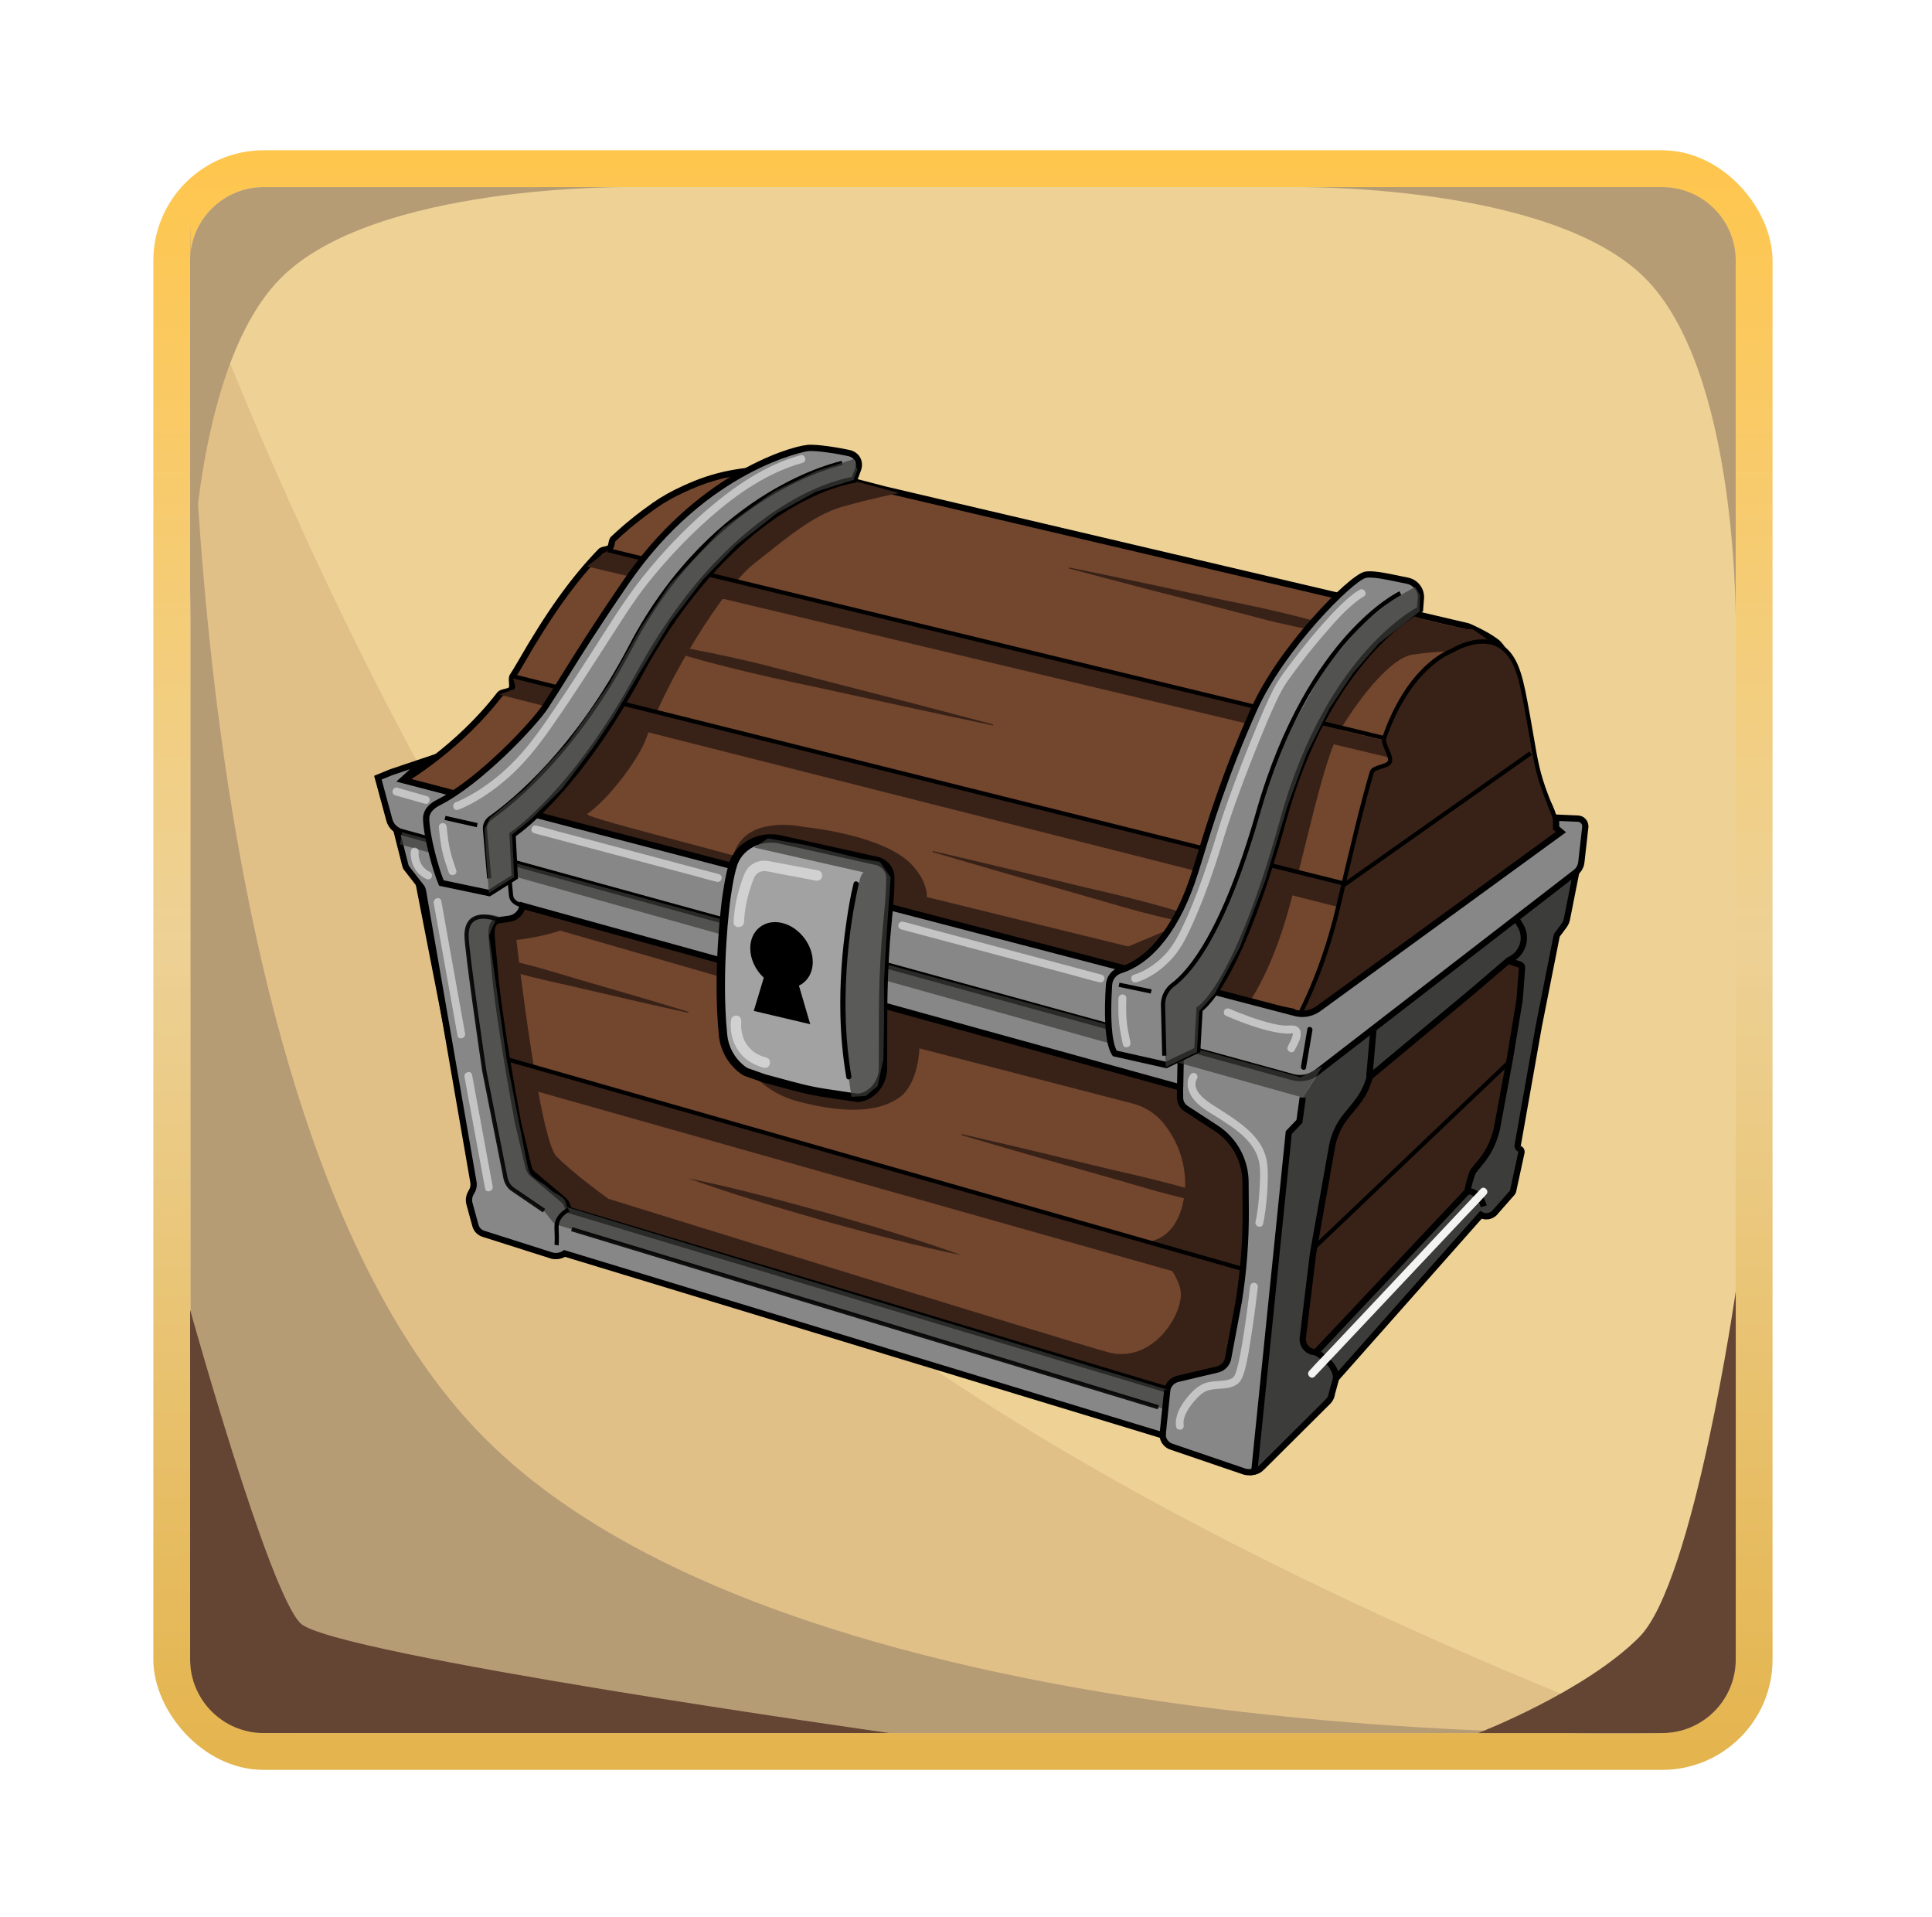 <svg width="126" height="125" viewBox="0 0 126 125" fill="none" xmlns="http://www.w3.org/2000/svg">
<g filter="url(#filter0_d_1193_19206)">
<rect x="11.2" y="8.598" width="103.202" height="103.202" rx="6" fill="#EDD195" stroke="url(#paint0_linear_1193_19206)" stroke-width="2.4"/>
<path d="M12.4 14.599C12.4 14.599 27.271 55.869 47.201 75.799C67.131 95.73 108.402 110.6 108.402 110.6H19.601C15.624 110.6 12.4 107.376 12.4 103.4V14.599Z" fill="#E1C088"/>
<path d="M12.432 12.198C12.432 12.198 10.759 70.52 31.639 91.4C52.518 112.279 108.439 110.6 108.439 110.6H17.238C14.587 110.6 12.438 108.451 12.437 105.8L12.432 12.198Z" fill="#B69C75"/>
<path d="M96.402 110.6C96.402 110.6 103.341 107.925 106.905 104.346C110.47 100.768 113.202 81.8 113.202 81.8L113.202 105.799C113.202 108.45 111.053 110.599 108.402 110.599L96.402 110.6Z" fill="#644433"/>
<path d="M113.2 38.599C113.2 38.599 113.465 21.758 107.201 15.647C100.938 9.536 84.399 9.798 84.399 9.798L108.398 9.798C111.049 9.798 113.198 11.947 113.198 14.598L113.2 38.599Z" fill="#B69C75"/>
<path d="M41.201 9.798C41.201 9.798 24.36 9.533 18.249 15.797C12.138 22.06 12.4 38.599 12.4 38.599L12.4 14.6C12.4 11.949 14.549 9.8 17.2 9.8L41.201 9.798Z" fill="#B69C75"/>
<path d="M12.4 83C12.4 83 17.513 101.41 19.601 103.447C21.688 105.483 58.001 110.597 58.001 110.597H17.201C14.55 110.597 12.4 108.448 12.4 105.797V83Z" fill="#644433"/>
<path d="M82.246 92.605L31.566 76.927L26.593 51.456L84.841 67.844L82.246 92.605Z" fill="#73462E"/>
<path d="M82.406 92.873L82.169 92.8L31.372 77.086L31.349 76.966L26.312 51.169L85.046 67.692L85.029 67.864L82.408 92.873H82.406ZM31.726 76.767L82.052 92.336L84.602 67.995L26.841 51.744L31.726 76.767Z" fill="black"/>
<path d="M97.276 74.666L81.393 92.765L83.994 67.988L101.306 54.684L97.276 74.666Z" fill="#382217"/>
<path d="M44.626 29.458C43.938 29.763 43.276 30.126 42.66 30.558C41.681 31.246 40.796 31.966 39.98 32.733C39.841 32.865 39.888 33.182 39.753 33.316C39.618 33.45 39.287 33.41 39.151 33.552C37.155 35.618 35.554 38.01 33.885 40.914C33.736 41.176 33.578 41.432 33.415 41.682C33.286 41.88 33.47 42.345 33.335 42.535C33.185 42.747 32.715 42.687 32.558 42.889C29.8 46.472 26.235 48.506 26.235 48.506L26.087 51.239L26.871 51.727L84.462 67.711L102.214 54.291L102.19 51.77L101.319 51.627C101.319 51.627 101.549 50.915 100.667 49.509C99.782 48.103 99.928 46.762 99.511 44.481C99.094 42.201 98.281 40.005 97.562 39.458C96.843 38.911 95.724 38.445 95.724 38.445L57.677 29.52C57.576 29.5 56.143 29.12 54.657 28.729C52.474 28.157 50.197 28.05 47.97 28.415C46.927 28.586 45.909 28.889 44.943 29.319L44.627 29.459L44.626 29.458Z" fill="#73462E"/>
<path d="M84.527 67.937L84.43 67.909L26.811 51.918L25.899 51.349L26.059 48.383L26.155 48.327C26.191 48.306 29.718 46.27 32.418 42.762C32.539 42.605 32.74 42.558 32.915 42.516C33.018 42.491 33.157 42.458 33.189 42.415C33.214 42.375 33.202 42.21 33.195 42.121C33.18 41.927 33.163 41.724 33.266 41.567C33.428 41.317 33.584 41.061 33.729 40.808C35.637 37.487 37.222 35.272 39.025 33.406C39.139 33.288 39.295 33.257 39.434 33.228C39.506 33.213 39.604 33.193 39.632 33.167C39.653 33.145 39.674 33.044 39.686 32.984C39.713 32.847 39.745 32.691 39.863 32.58C40.705 31.79 41.589 31.073 42.566 30.388C43.166 29.968 43.839 29.591 44.566 29.268L44.882 29.127C45.864 28.691 46.9 28.382 47.959 28.209C50.229 27.837 52.507 27.943 54.732 28.527L56.039 28.87C56.914 29.1 57.67 29.299 57.74 29.313L95.813 38.245L95.828 38.252C95.874 38.271 96.977 38.735 97.709 39.291C98.574 39.949 99.365 42.422 99.736 44.441C99.864 45.141 99.94 45.758 100.007 46.303C100.161 47.553 100.273 48.457 100.863 49.396C101.514 50.432 101.592 51.118 101.574 51.453L102.417 51.593L102.444 54.39L84.528 67.933L84.527 67.937ZM26.977 51.538L84.443 67.489L102.033 54.191L102.011 51.947L101.075 51.792L101.149 51.566C101.149 51.566 101.325 50.904 100.518 49.62C99.879 48.603 99.757 47.612 99.603 46.358C99.536 45.82 99.461 45.209 99.336 44.52C98.915 42.219 98.109 40.114 97.464 39.623C96.818 39.133 95.821 38.699 95.686 38.643L57.654 29.719C57.589 29.707 57.019 29.556 55.936 29.272L54.63 28.929C52.461 28.36 50.24 28.256 48.028 28.619C47.002 28.787 46.001 29.086 45.05 29.507L44.734 29.648C44.029 29.961 43.379 30.325 42.802 30.729C41.841 31.403 40.972 32.109 40.144 32.885C40.121 32.907 40.1 33.008 40.088 33.07C40.061 33.204 40.031 33.354 39.919 33.465C39.806 33.575 39.652 33.608 39.517 33.636C39.449 33.649 39.346 33.671 39.32 33.697C37.541 35.539 35.975 37.727 34.084 41.019C33.936 41.277 33.775 41.54 33.609 41.797C33.583 41.836 33.597 42.005 33.603 42.093C33.62 42.293 33.636 42.499 33.524 42.657C33.403 42.828 33.195 42.877 33.011 42.92C32.911 42.944 32.775 42.975 32.744 43.017C30.245 46.263 27.051 48.272 26.457 48.63L26.322 51.132L26.977 51.541V51.538Z" fill="black"/>
<path d="M56.193 60.511L43.796 57.366L37.198 55.687C36.773 54.785 36.297 54.006 36.297 54.006L28.396 52.453L31.603 67.404L32.082 73.78L33.845 77.631L39.672 79.434V77.453L42.176 79.222L64.961 86.138L76.981 89.707L81.399 91.187L83.588 80.88L83.858 73.37L84.973 69.159L84.834 67.841L56.187 60.511H56.193ZM36.529 58.274L48.079 61.613L47.985 65.958L48.285 66.504C49.056 67.912 50.362 68.947 51.906 69.375C54.006 69.959 56.924 70.411 58.663 69.151C59.917 68.242 59.961 65.956 59.961 65.956L73.88 69.554C74.663 69.757 75.362 70.205 75.876 70.832C77.088 72.317 77.579 74.287 77.124 76.15C76.535 78.558 74.816 78.558 74.814 78.558L34.818 67.154C34.176 63.262 33.681 58.889 33.681 58.889C33.681 58.889 35.326 58.708 36.529 58.272V58.274ZM72.256 85.766C69.298 84.958 39.675 75.762 39.675 75.762C39.675 75.762 37.447 74.171 36.297 73.003C35.912 72.611 35.491 70.893 35.1 68.783L76.453 80.477C76.7 80.866 76.899 81.281 76.983 81.678C77.29 83.137 75.214 86.575 72.255 85.767L72.256 85.766Z" fill="#382217"/>
<path d="M95.501 38.612L92.868 38.001L90.539 37.187L85.57 39.6L81.012 50.931L78.802 57.114L73.586 59.313L60.441 56.089C60.441 56.089 60.55 55.158 59.49 54.007C57.647 52.005 52.447 51.521 52.447 51.521C52.447 51.521 49.755 50.909 48.451 52.268C47.146 53.627 47.966 55.78 47.966 55.78L54.435 57.231L64.026 60.728L77.126 62.609H77.859L81.013 63.604C81.013 63.604 82.604 61.718 83.844 57.573C85.082 53.427 86.261 47.065 87.488 45.051C88.716 43.038 90.72 40.494 92.112 40.286C93.503 40.078 94.636 40.066 94.636 40.066C94.636 40.066 95.469 39.236 96.761 39.56C98.054 39.884 96.008 38.612 96.008 38.612H95.501Z" fill="#382217"/>
<path d="M42.148 45.727C43.535 41.762 47.269 35.845 49.156 34.369C51.042 32.893 52.96 31.203 54.907 30.649C56.854 30.097 58.632 29.745 58.632 29.745L53.27 28.304L48.921 30.649L43.258 36.704L39.695 42.266L36.586 47.47L33.651 50.153L32.558 51.045L36.586 52.267C36.586 52.267 49.056 55.582 50.413 54.238C50.705 53.95 37.925 50.919 38.294 50.669C39.685 49.725 41.684 47.06 42.149 45.726L42.148 45.727Z" fill="#382217"/>
<path d="M32.558 42.888L87.266 56.736L87.748 55.231L33.413 41.681L33.652 42.489L32.558 42.888Z" fill="#382217"/>
<path d="M38.278 34.529L92.62 47.473L92.83 46.515L39.669 33.469L38.278 34.529Z" fill="#382217"/>
<path d="M44.877 63.637C42.717 63.169 39.585 62.439 37.4 61.928C36.157 61.636 34.901 61.394 33.676 61.025C32.462 60.657 31.212 60.258 30.045 59.757L30.063 59.692C31.025 59.793 31.966 59.969 32.912 60.161C34.473 60.464 36.019 60.948 37.539 61.401C39.703 62.027 42.77 62.918 44.894 63.573L44.877 63.638V63.637Z" fill="#382217"/>
<path d="M64.754 44.899C61.416 44.203 56.568 43.138 53.187 42.395C49.374 41.608 45.409 40.679 41.728 39.424L41.745 39.357C42.727 39.49 43.7 39.659 44.671 39.841C46.58 40.2 48.573 40.622 50.45 41.115C52.273 41.598 57.159 42.85 59.046 43.331C60.954 43.833 62.864 44.323 64.77 44.833L64.754 44.9V44.899Z" fill="#382217"/>
<path d="M62.732 71.55C65.596 72.202 69.755 73.2 72.657 73.9C75.931 74.636 79.331 75.512 82.461 76.712L82.444 76.778C81.596 76.657 80.76 76.501 79.926 76.332C78.286 75.997 76.575 75.603 74.969 75.136C73.41 74.678 69.227 73.494 67.613 73.038C65.981 72.563 64.344 72.099 62.714 71.615L62.732 71.549V71.55Z" fill="#382217"/>
<path d="M60.837 53.091C63.728 53.754 67.923 54.767 70.85 55.476C74.154 56.224 77.583 57.112 80.742 58.325L80.724 58.39C79.87 58.267 79.025 58.107 78.183 57.935C76.528 57.595 74.804 57.194 73.183 56.721C71.609 56.258 67.39 55.059 65.761 54.597C64.114 54.116 62.464 53.646 60.82 53.156L60.837 53.091Z" fill="#382217"/>
<path d="M69.723 34.598C72.611 35.181 76.804 36.08 79.73 36.709C83.03 37.365 86.46 38.161 89.629 39.286L89.614 39.353C88.762 39.253 87.919 39.116 87.079 38.967C85.426 38.672 83.701 38.319 82.08 37.89C80.507 37.469 76.284 36.386 74.654 35.969C73.006 35.533 71.356 35.108 69.71 34.664L69.725 34.597L69.723 34.598Z" fill="#382217"/>
<path d="M44.898 74.432C47.877 75.043 50.94 75.862 53.878 76.674C56.81 77.512 59.848 78.407 62.711 79.442C59.732 78.832 56.669 78.013 53.731 77.2C50.799 76.361 47.763 75.465 44.898 74.432Z" fill="#382217"/>
<path d="M98.98 66.126L84.168 80.23L84.355 80.429L99.167 66.324L98.98 66.126Z" fill="black"/>
<path d="M84.456 67.712L101.052 55.239L101.258 53.933L101.792 51.849C101.792 51.849 101.409 51.013 100.82 49.461C100.134 47.65 100.082 46.713 99.665 44.435C99.248 42.156 99.03 40.684 98.039 39.882C96.653 38.764 94.621 40.064 94.621 40.064C94.621 40.064 91.912 40.977 90.265 45.725C90.137 46.096 90.756 46.884 90.638 47.246C90.521 47.609 89.566 47.577 89.455 47.956C88.871 49.915 88.19 52.778 87.264 56.735C86.082 61.786 84.206 64.725 84.206 64.725L84.46 67.711L84.456 67.712Z" fill="#382217"/>
<path d="M84.353 67.967L84.074 64.689L84.098 64.65C84.117 64.621 85.977 61.669 87.139 56.702C88.049 52.813 88.74 49.905 89.332 47.915C89.41 47.654 89.721 47.556 90.02 47.462C90.236 47.394 90.481 47.317 90.517 47.202C90.56 47.072 90.441 46.796 90.336 46.552C90.196 46.224 90.062 45.915 90.146 45.677C91.748 41.056 94.32 40.027 94.57 39.937C94.771 39.812 96.734 38.642 98.134 39.773C99.111 40.561 99.362 41.941 99.742 44.031L99.81 44.407C99.903 44.91 99.976 45.349 100.044 45.745C100.284 47.159 100.428 48.012 100.96 49.41C101.539 50.94 101.924 51.782 101.928 51.79L101.949 51.834L101.403 53.964L101.19 55.312L101.146 55.344L84.354 67.965L84.353 67.967ZM84.353 64.758L84.582 67.453L100.937 55.163L101.134 53.912L101.659 51.863C101.571 51.668 101.212 50.851 100.704 49.51C100.164 48.086 100.009 47.174 99.775 45.794C99.708 45.399 99.633 44.962 99.542 44.46L99.474 44.083C99.104 42.054 98.86 40.713 97.964 39.989C96.671 38.946 94.724 40.166 94.704 40.179L94.674 40.192C94.648 40.202 92.005 41.151 90.403 45.768C90.355 45.907 90.478 46.192 90.587 46.445C90.723 46.761 90.851 47.06 90.778 47.288C90.697 47.537 90.395 47.632 90.103 47.725C89.881 47.794 89.631 47.874 89.595 47.995C89.005 49.979 88.316 52.882 87.406 56.766C86.305 61.469 84.582 64.387 84.354 64.758H84.353Z" fill="black"/>
<path d="M84.335 63.355C83.101 63.131 81.865 62.906 80.631 62.681C78.671 62.325 76.712 61.968 74.752 61.611C74.302 61.529 73.853 61.447 73.405 61.367C73.083 61.308 72.946 61.803 73.269 61.861C74.502 62.086 75.738 62.311 76.972 62.535C78.932 62.892 80.892 63.249 82.851 63.605C83.301 63.688 83.75 63.77 84.198 63.85C84.52 63.909 84.657 63.414 84.335 63.355Z" fill="black"/>
<path d="M88.243 64.446L85.143 66.571C84.925 66.72 84.654 66.767 84.402 66.699L78.71 65.183C78.309 65.076 77.91 65.257 77.706 65.576L34.182 53.657L33.953 53.651C33.824 53.38 33.565 53.177 33.242 53.121L27.067 50.616C26.329 50.488 25.696 51.149 25.902 51.834L26.457 54.031C26.472 54.079 26.489 54.127 26.512 54.172L27.53 55.476C27.564 55.544 27.589 55.617 27.605 55.692L30.89 74.637C30.939 74.874 30.892 75.123 30.758 75.335C30.613 75.561 30.57 75.832 30.638 76.084L31.026 77.51C31.099 77.778 31.313 77.987 31.591 78.06L36.007 79.464C36.309 79.545 36.607 79.481 36.843 79.328L75.845 91.189C75.872 91.542 76.111 91.84 76.458 91.94L81.189 93.552C81.587 93.665 82.026 93.538 82.311 93.223L86.592 88.965C86.723 88.822 86.805 88.641 86.825 88.451L87.013 86.671C87.075 86.086 86.552 85.626 85.97 85.751C85.381 85.88 84.854 85.408 84.926 84.818L85.59 79.351L85.597 79.303L86.828 72.368C86.957 71.638 87.273 70.949 87.746 70.368L88.401 69.562C88.978 68.852 89.333 67.994 89.426 67.096L89.615 65.231C89.69 64.496 88.866 64.022 88.248 64.446H88.243ZM81.26 76.497C81.274 78.48 81.124 80.468 80.812 82.439L80.117 86.142C80.06 86.507 79.779 86.807 79.413 86.893L76.838 87.501C76.485 87.584 76.218 87.865 76.143 88.202L37.076 76.481L37.054 76.361C37.015 76.138 36.893 75.939 36.712 75.799L34.819 74.205C34.652 74.077 34.535 73.899 34.487 73.698L33.804 70.807C33.804 70.807 32.526 64.018 32.274 60.773L32.093 58.817C32.053 58.302 32.049 57.66 32.588 57.599L33.2 57.514C33.674 57.461 34.041 57.097 34.092 56.657L76.976 68.505L76.978 69.176C76.98 69.46 77.123 69.724 77.359 69.882L79.364 71.187C80.535 71.965 81.237 73.262 81.247 74.669L81.259 76.499L81.26 76.497Z" fill="#878787"/>
<path d="M81.461 93.797C81.344 93.797 81.227 93.78 81.112 93.749L76.371 92.133C75.999 92.026 75.721 91.725 75.641 91.347L36.85 79.549C36.569 79.703 36.241 79.744 35.935 79.663L31.51 78.256C31.172 78.166 30.899 77.901 30.808 77.565L30.42 76.139C30.337 75.833 30.39 75.5 30.564 75.226C30.671 75.06 30.707 74.866 30.668 74.682L27.382 55.729C27.372 55.684 27.356 55.635 27.334 55.587L26.308 54.265C26.281 54.211 26.258 54.152 26.24 54.093L25.683 51.887C25.573 51.522 25.664 51.118 25.928 50.818C26.216 50.491 26.646 50.342 27.081 50.417L27.123 50.429L33.278 52.925C33.602 52.987 33.883 53.18 34.055 53.452L34.215 53.461L77.604 65.344C77.881 65.017 78.319 64.875 78.74 64.987L84.432 66.503C84.628 66.555 84.837 66.518 85.006 66.403L88.108 64.279C88.466 64.034 88.917 64.017 89.285 64.238C89.642 64.451 89.836 64.84 89.794 65.255L89.605 67.119C89.509 68.06 89.14 68.951 88.537 69.693L87.881 70.5C87.432 71.053 87.129 71.712 87.007 72.407L85.77 79.384L85.106 84.844C85.081 85.055 85.154 85.257 85.308 85.398C85.467 85.544 85.684 85.6 85.903 85.552C86.249 85.477 86.595 85.567 86.853 85.798C87.105 86.025 87.229 86.352 87.194 86.694L87.005 88.473C86.981 88.706 86.88 88.93 86.721 89.105L82.432 93.371C82.183 93.646 81.823 93.799 81.459 93.799L81.461 93.797ZM36.791 79.104L76.018 91.034L76.029 91.173C76.051 91.444 76.234 91.667 76.494 91.742L81.235 93.358C81.547 93.447 81.906 93.341 82.139 93.086L86.428 88.819C86.522 88.715 86.586 88.575 86.601 88.43L86.789 86.65C86.811 86.441 86.736 86.241 86.582 86.103C86.422 85.96 86.209 85.905 85.992 85.953C85.643 86.029 85.293 85.936 85.034 85.7C84.781 85.469 84.659 85.138 84.702 84.793L85.373 79.273L86.606 72.333C86.743 71.57 87.074 70.846 87.567 70.239L88.222 69.432C88.775 68.751 89.113 67.937 89.201 67.076L89.391 65.211C89.417 64.954 89.3 64.72 89.079 64.589C88.849 64.452 88.567 64.462 88.342 64.616L85.24 66.741C84.973 66.924 84.642 66.981 84.331 66.899L78.639 65.383C78.341 65.304 78.028 65.425 77.86 65.688L77.78 65.815L34.134 53.861L33.804 53.852L33.749 53.739C33.645 53.52 33.435 53.364 33.188 53.322L33.146 53.31L26.992 50.815C26.706 50.772 26.424 50.872 26.236 51.087C26.063 51.282 26.006 51.534 26.078 51.775L26.635 53.981C26.642 54.004 26.654 54.034 26.668 54.063L27.694 55.385C27.736 55.469 27.766 55.558 27.785 55.65L31.071 74.602C31.131 74.885 31.074 75.187 30.91 75.444C30.797 75.622 30.763 75.834 30.816 76.029L31.205 77.455C31.259 77.653 31.416 77.807 31.626 77.861L36.05 79.268C36.271 79.327 36.51 79.287 36.712 79.154L36.793 79.103L36.791 79.104ZM76.277 88.461L36.879 76.641L36.835 76.394C36.805 76.222 36.71 76.068 36.569 75.96L34.669 74.36C34.474 74.21 34.33 73.989 34.27 73.744L33.586 70.851C33.571 70.775 32.301 64.005 32.051 60.786L31.869 58.832C31.838 58.426 31.765 57.48 32.547 57.392L33.153 57.308C33.529 57.266 33.828 56.98 33.871 56.63L33.899 56.394L77.161 68.345L77.164 69.172C77.164 69.388 77.273 69.588 77.453 69.707L79.457 71.011C80.684 71.826 81.423 73.192 81.433 74.664L81.446 76.494C81.459 78.483 81.307 80.494 80.995 82.471L80.299 86.181C80.229 86.62 79.885 86.989 79.442 87.093L76.867 87.701C76.597 87.765 76.385 87.978 76.325 88.246L76.277 88.461ZM37.237 76.321L75.994 87.948C76.135 87.629 76.424 87.384 76.773 87.302L79.348 86.694C79.631 86.627 79.852 86.393 79.897 86.11L80.593 82.4C80.901 80.45 81.052 78.463 81.038 76.496L81.026 74.665C81.017 73.33 80.348 72.092 79.235 71.353L77.231 70.049C76.935 69.853 76.759 69.525 76.757 69.172V68.657L34.224 56.908C34.076 57.336 33.679 57.661 33.203 57.714L32.597 57.797C32.315 57.829 32.224 58.119 32.277 58.795L32.458 60.749C32.707 63.95 33.973 70.697 33.985 70.764L34.668 73.645C34.704 73.799 34.796 73.939 34.925 74.038L36.826 75.637C37.039 75.802 37.188 76.046 37.237 76.317V76.321Z" fill="black"/>
<path d="M84.955 69.16L84.738 70.718L84.045 71.444L81.795 93.553C81.975 93.524 82.158 93.416 82.347 93.219L86.629 88.961C86.76 88.817 86.841 88.637 86.862 88.447L87.129 87.479L96.577 76.814C96.782 76.939 97.153 76.965 97.45 76.702L98.626 75.363C98.647 75.339 98.662 75.309 98.672 75.277L99.217 72.76C99.243 72.662 99.199 72.561 99.109 72.516L99.085 72.503C98.999 72.46 98.954 72.364 98.974 72.27L100.343 64.546L101.512 58.641C101.519 58.609 101.531 58.579 101.552 58.553L102.001 57.949C102.093 57.826 102.157 57.684 102.185 57.533L102.832 54.265C102.871 54.069 102.644 53.932 102.488 54.057L99.382 56.53L99.414 56.304L87.847 64.625V64.742M99.1 62.787L98.458 66.665C98.458 66.673 98.455 66.681 98.454 66.689L97.603 71.27C97.603 71.27 97.558 71.424 97.499 71.616C97.314 72.234 97.008 72.811 96.6 73.316L96.06 73.98C95.949 74.225 95.736 74.934 95.705 75.272L85.821 85.768C85.312 85.773 84.897 85.343 84.962 84.813L85.625 79.348C85.626 79.332 85.629 79.317 85.632 79.3L86.863 72.365C86.993 71.635 87.309 70.946 87.781 70.365L88.437 69.559C88.856 69.042 89.157 68.446 89.326 67.815L95.894 62.348L98.356 60.243L99.112 60.494C99.205 60.526 99.264 60.614 99.258 60.713L99.101 62.787H99.1Z" fill="#3C3C3B"/>
<path d="M81.571 93.797L83.854 71.352L84.552 70.623L84.759 69.13L85.163 69.186L84.937 70.811L84.246 71.532L82.039 93.223C82.094 93.183 82.15 93.132 82.206 93.075L86.49 88.813C86.584 88.709 86.648 88.568 86.663 88.423L86.67 88.39L86.949 87.377L86.981 87.342L96.543 76.548L96.689 76.637C96.812 76.713 97.079 76.751 97.311 76.553L98.477 75.225L99.022 72.713L99.115 72.511L99.022 72.694L98.998 72.682C98.83 72.596 98.742 72.407 98.781 72.223L100.149 64.507L101.318 58.597C101.33 58.536 101.356 58.477 101.394 58.427L101.844 57.822C101.917 57.724 101.968 57.609 101.991 57.49L102.636 54.222L102.492 54.054L102.619 54.214L99.111 57.008L99.147 56.748L88.055 64.727V64.737H88.042L87.97 64.789L87.933 64.738H87.647L87.645 64.518L99.688 55.854L99.661 56.045L102.364 53.892C102.504 53.78 102.692 53.769 102.845 53.862C102.996 53.954 103.071 54.126 103.037 54.301L102.39 57.569C102.354 57.749 102.278 57.921 102.169 58.067L101.72 58.671L100.549 64.582L99.182 72.302L99.09 72.5L99.183 72.317L99.207 72.329C99.382 72.418 99.47 72.62 99.419 72.81L98.875 75.317C98.856 75.389 98.826 75.446 98.785 75.494L97.59 76.853C97.281 77.127 96.909 77.155 96.634 77.061L87.317 87.578L87.068 88.485C87.04 88.71 86.94 88.927 86.786 89.097L82.497 93.364C82.281 93.589 82.063 93.718 81.834 93.753L81.572 93.794L81.571 93.797ZM85.817 85.972C85.512 85.972 85.223 85.844 85.022 85.618C84.819 85.391 84.727 85.096 84.764 84.788L85.427 79.323C85.43 79.302 85.433 79.282 85.437 79.263L86.669 72.331C86.803 71.568 87.136 70.843 87.629 70.236L88.284 69.43C88.685 68.936 88.971 68.376 89.136 67.762L89.152 67.699L95.77 62.19L98.318 60.011L99.183 60.298C99.365 60.358 99.483 60.535 99.468 60.726L99.308 62.819L98.667 66.692C98.665 66.705 98.662 66.718 98.66 66.731L97.81 71.308C97.807 71.324 97.806 71.327 97.702 71.676C97.509 72.322 97.193 72.918 96.765 73.446L96.243 74.089C96.137 74.335 95.943 74.991 95.915 75.291L95.908 75.361L85.917 85.972H85.829C85.829 85.972 85.821 85.972 85.817 85.972ZM89.512 67.93C89.331 68.575 89.024 69.166 88.6 69.688L87.945 70.495C87.496 71.048 87.193 71.707 87.07 72.402L85.839 79.337C85.836 79.35 85.835 79.362 85.834 79.373L85.17 84.839C85.147 85.027 85.203 85.207 85.325 85.345C85.433 85.465 85.582 85.54 85.742 85.558L95.516 75.179C95.569 74.794 95.769 74.138 95.881 73.893L95.908 73.849L96.447 73.185C96.841 72.7 97.131 72.151 97.31 71.555C97.36 71.389 97.4 71.256 97.409 71.222L98.262 66.629L98.902 62.759L99.058 60.693L98.405 60.472L96.031 62.502L89.51 67.929L89.512 67.93Z" fill="black"/>
<path d="M25.513 47.957L27.617 47.248L26.281 48.459L84.549 63.662C85.055 63.776 85.588 63.666 86.01 63.358L101.815 51.849L101.496 51.578C101.524 51.105 101.477 50.911 101.477 50.911L102.924 50.974C103.217 50.987 103.438 51.244 103.405 51.535L103.148 53.827C103.119 54.086 102.985 54.321 102.78 54.481L85.905 67.514C85.47 67.85 84.905 67.972 84.375 67.843L26.243 51.864C25.836 51.766 25.52 51.465 25.415 51.078L24.663 48.306L25.513 47.957Z" fill="#878787"/>
<path d="M84.784 68.1C84.626 68.1 84.468 68.081 84.311 68.042L26.172 52.06C25.7 51.946 25.325 51.589 25.2 51.131L24.4 48.184L25.43 47.761L28.465 46.739L26.683 48.355L84.585 63.463C85.026 63.562 85.499 63.465 85.874 63.192L101.468 51.838L101.27 51.669L101.276 51.567C101.3 51.142 101.262 50.96 101.261 50.957L101.204 50.697L101.468 50.707L102.915 50.77C103.111 50.778 103.298 50.868 103.424 51.019C103.551 51.168 103.611 51.365 103.589 51.559L103.332 53.851C103.296 54.163 103.134 54.451 102.885 54.644L86.01 67.677C85.65 67.955 85.22 68.1 84.781 68.1H84.784ZM24.889 48.427L25.593 51.024C25.679 51.337 25.939 51.583 26.273 51.664L84.412 67.647C84.872 67.759 85.379 67.65 85.763 67.353L102.638 54.32C102.8 54.196 102.905 54.008 102.928 53.806L103.186 51.514C103.195 51.43 103.171 51.35 103.116 51.287C103.062 51.222 102.984 51.186 102.9 51.181L101.689 51.13C101.693 51.222 101.694 51.341 101.689 51.49L102.13 51.865L86.113 63.527C85.643 63.869 85.051 63.992 84.488 63.863L25.847 48.562L26.736 47.756L25.566 48.149L24.889 48.427Z" fill="black"/>
<path d="M39.673 33.339L39.609 33.604L90.234 45.856L90.297 45.59L39.673 33.339Z" fill="black"/>
<path d="M87.779 55.379L87.717 55.364L33.382 41.814L33.448 41.549L87.723 55.083L99.751 46.594L99.907 46.818L87.779 55.379Z" fill="black"/>
<path d="M33.101 66.531L33.026 66.793L80.974 80.462L81.048 80.199L33.101 66.531Z" fill="black"/>
<path d="M95.72 75.27C95.72 75.27 96.458 75.208 96.769 76.253L95.72 75.27Z" fill="#3C3C3B"/>
<path d="M96.574 76.312C96.319 75.452 95.759 75.473 95.735 75.475L95.702 75.066C95.739 75.062 96.61 75.004 96.965 76.195L96.573 76.312H96.574Z" fill="black"/>
<path d="M98.383 60.24L98.631 60.093C99.042 59.848 99.319 59.425 99.377 58.949C99.421 58.599 99.344 58.245 99.16 57.946L98.914 57.542" fill="#3C3C3B"/>
<path d="M98.479 60.416L98.27 60.063L98.518 59.915C98.874 59.703 99.114 59.333 99.166 58.922C99.203 58.62 99.136 58.309 98.978 58.051L98.732 57.648L99.08 57.434L99.327 57.837C99.534 58.176 99.621 58.579 99.572 58.972C99.506 59.508 99.191 59.992 98.728 60.268L98.48 60.416H98.479Z" fill="black"/>
<path d="M76.816 65.645L76.761 68.496L77.169 68.504L77.225 65.653L76.816 65.645Z" fill="black"/>
<path d="M89.375 64.636L89.1 67.798L89.507 67.833L89.782 64.672L89.375 64.636Z" fill="black"/>
<path d="M34.035 56.781C33.643 56.661 33.236 56.471 33.191 55.976L33.102 54.993L33.372 54.968L33.462 55.952C33.487 56.226 33.664 56.381 34.115 56.52L34.035 56.781Z" fill="black"/>
<g style="mix-blend-mode:multiply" opacity="0.7">
<path d="M36.969 76.304C36.892 75.805 36.78 75.699 36.05 75.298L35.768 75.055C35.36 74.683 35.218 74.725 34.706 74.277C34.491 74.088 34.426 73.696 34.366 73.42L33.038 66.663L31.9 58.611C31.9 58.611 32.163 57.765 32.539 57.355C32.539 57.355 30.401 56.652 30.401 58.592C30.401 59.584 31.557 67.404 31.557 67.404L32.946 74.422C33.002 74.687 33.144 74.927 33.351 75.106L35.46 76.54L36.161 77.41L76.02 89.507L76.105 88.2L36.971 76.306L36.969 76.304Z" fill="#3C3C3B"/>
</g>
<g style="mix-blend-mode:multiply" opacity="0.7">
<path d="M84.95 69.16L26.088 52.653L26.224 51.866L84.811 67.842L86.241 67.137L84.95 69.16Z" fill="#3C3C3B"/>
</g>
<path d="M87.137 87.478C87.137 87.478 87.299 86.634 85.83 85.765L87.137 87.478Z" fill="#3C3C3B"/>
<path d="M87.329 87.517L86.927 87.439L87.127 87.478L86.926 87.442C86.926 87.435 87.021 86.713 85.717 85.942L85.924 85.589C87.499 86.52 87.334 87.476 87.327 87.516L87.329 87.517Z" fill="black"/>
<path d="M75.923 88.205L75.617 91.164L76.023 91.206L76.329 88.247L75.923 88.205Z" fill="black"/>
<path d="M36.428 78.803L36.16 78.757C36.16 78.757 36.199 78.505 36.16 77.693C36.115 76.76 36.989 76.368 37.026 76.353L37.135 76.603C37.105 76.616 36.397 76.938 36.433 77.681C36.473 78.537 36.431 78.793 36.43 78.804L36.428 78.803Z" fill="black"/>
<path d="M55.708 28.886L55.953 28.237C56.145 27.729 55.892 27.258 55.366 27.14C54.69 26.99 53.25 26.752 52.671 26.812C51.731 26.909 45.593 28.582 40.811 35.576C37.735 40.076 36.946 41.566 35.584 43.646C34.826 44.801 31.267 48.582 28.616 49.915C28.16 50.143 27.78 50.486 27.795 50.996C27.831 52.235 28.481 54.492 28.79 55.175L31.916 55.831L33.573 54.785L33.431 52.02C33.431 52.02 37.428 49.406 41.686 41.565C48.079 29.792 55.708 28.886 55.708 28.886Z" fill="#878787"/>
<path d="M31.952 56.049L28.643 55.355L28.601 55.261C28.275 54.54 27.624 52.246 27.588 51.002C27.578 50.642 27.732 50.129 28.522 49.732C31.103 48.435 34.618 44.745 35.411 43.534C35.862 42.845 36.242 42.236 36.681 41.529C37.528 40.166 38.582 38.469 40.639 35.461C45.285 28.664 51.291 26.75 52.646 26.609C53.291 26.542 54.812 26.809 55.406 26.94C55.719 27.01 55.967 27.189 56.103 27.443C56.241 27.699 56.253 28.006 56.139 28.308L55.85 29.073L55.727 29.088C55.708 29.09 53.815 29.335 51.173 30.999C48.732 32.537 45.134 35.634 41.861 41.661C37.945 48.877 34.291 51.663 33.637 52.123L33.779 54.893L31.951 56.047L31.952 56.049ZM28.932 54.997L31.874 55.613L33.359 54.675L33.218 51.913L33.316 51.849C33.355 51.823 37.325 49.161 41.503 41.466C44.826 35.346 48.492 32.198 50.982 30.635C53.338 29.156 55.084 28.779 55.556 28.7L55.759 28.162C55.831 27.974 55.825 27.786 55.745 27.637C55.665 27.488 55.513 27.383 55.319 27.339C54.569 27.172 53.203 26.962 52.689 27.015C52.627 27.022 46.145 28.134 40.977 35.692C38.926 38.692 37.874 40.385 37.028 41.745C36.606 42.424 36.206 43.066 35.753 43.758C34.942 44.997 31.347 48.77 28.706 50.097C28.226 50.338 27.988 50.639 27.997 50.989C28.03 52.136 28.609 54.212 28.933 54.994L28.932 54.997Z" fill="black"/>
<path d="M31.77 54.886L31.491 51.673C31.473 51.337 31.625 51.024 31.895 50.833C33.47 49.717 37.514 46.398 41.031 39.672C43.814 34.349 47.433 31.366 49.977 29.801C52.74 28.102 54.878 27.657 54.898 27.653L54.953 27.921C54.932 27.925 52.831 28.364 50.108 30.042C47.596 31.589 44.023 34.538 41.272 39.799C37.727 46.577 33.643 49.93 32.052 51.057C31.858 51.194 31.75 51.418 31.762 51.656L32.041 54.862L31.77 54.886Z" fill="black"/>
<path d="M92.627 37.333L92.684 36.618C92.729 36.059 92.339 35.559 91.782 35.456C91.066 35.323 89.582 34.941 89.038 35.083C88.074 35.334 83.597 39.839 81.789 43.871C79.522 48.927 78.442 52.992 77.987 54.373C77.796 54.951 76.434 59.796 73.092 60.856C72.67 60.99 72.373 61.365 72.346 61.801C72.264 63.06 72.186 65.488 72.723 66.285L76.073 67.038L78.102 66.068L78.25 63.399C78.25 63.399 80.683 62.014 83.709 51.052C86.697 40.23 92.628 37.334 92.628 37.334L92.627 37.333Z" fill="#878787"/>
<path d="M76.078 67.254L72.58 66.467L72.535 66.4C71.998 65.603 72.015 63.452 72.124 61.789C72.158 61.265 72.506 60.822 73.013 60.662C74.993 60.035 76.671 57.822 77.736 54.433C77.753 54.381 77.765 54.34 77.776 54.31C77.856 54.065 77.956 53.741 78.081 53.33C78.653 51.451 79.717 47.955 81.586 43.789C83.406 39.731 87.924 35.158 88.97 34.886C89.444 34.761 90.454 34.976 91.266 35.147C91.469 35.189 91.653 35.229 91.802 35.256C92.465 35.379 92.924 35.973 92.87 36.637L92.804 37.468L92.699 37.52C92.64 37.549 86.811 40.517 83.887 51.108C81.172 60.944 78.924 63.131 78.43 63.511L78.28 66.201L76.078 67.255V67.254ZM72.833 66.104L76.031 66.823L77.886 65.935L78.033 63.276L78.13 63.221C78.152 63.208 80.548 61.663 83.494 50.998C85.048 45.37 87.41 41.91 89.119 39.998C90.721 38.205 92.039 37.411 92.415 37.206L92.463 36.604C92.5 36.15 92.183 35.744 91.728 35.66C91.575 35.631 91.387 35.591 91.18 35.547C90.492 35.403 89.454 35.182 89.072 35.282C88.23 35.502 83.784 39.885 81.958 43.957C80.101 48.099 79.041 51.58 78.472 53.45C78.347 53.864 78.246 54.191 78.164 54.44C78.155 54.468 78.142 54.508 78.127 54.557C77.02 58.077 75.249 60.385 73.137 61.055C72.793 61.164 72.555 61.463 72.532 61.818C72.393 63.961 72.502 65.513 72.833 66.106V66.104Z" fill="black"/>
<path d="M49.293 52.452C48.611 52.714 48.076 53.233 47.845 53.881C47.574 54.647 47.366 56.264 47.366 56.264C47.366 56.264 46.739 60.837 47.164 65.089C47.248 65.92 47.649 66.704 48.319 67.264C48.475 67.394 48.62 67.491 48.733 67.521L49.869 67.923C51.245 68.281 52.463 68.666 53.823 68.87L55.959 69.19C56.859 69.103 57.593 68.236 57.595 67.269L57.603 63.706C57.607 62.097 57.666 60.507 57.78 58.942L57.989 56.663C58.044 56.049 58.073 55.433 58.073 54.815C58.073 54.265 57.642 53.795 57.054 53.704L50.825 52.322C50.312 52.221 49.778 52.266 49.295 52.453L49.293 52.452Z" fill="#A2A2A2"/>
<path d="M55.944 69.463L53.775 69.138C52.725 68.98 51.77 68.719 50.757 68.443C50.441 68.357 50.121 68.269 49.793 68.183L49.771 68.177L48.643 67.779C48.5 67.738 48.339 67.641 48.136 67.471C47.421 66.874 46.976 66.037 46.883 65.115C46.46 60.878 47.08 56.272 47.086 56.225C47.094 56.16 47.301 54.572 47.579 53.789C47.834 53.072 48.42 52.491 49.187 52.195C49.72 51.99 50.302 51.94 50.869 52.052L57.094 53.434C57.814 53.55 58.335 54.13 58.335 54.815C58.335 55.437 58.307 56.067 58.249 56.687L58.041 58.966C57.928 60.519 57.87 62.115 57.865 63.705L57.857 67.269C57.855 68.377 57.01 69.36 55.975 69.46L55.942 69.463H55.944ZM49.941 67.657C50.268 67.742 50.587 67.829 50.9 67.915C51.896 68.188 52.837 68.445 53.856 68.596L55.956 68.912C56.694 68.822 57.312 68.077 57.314 67.268L57.322 63.704C57.325 62.102 57.385 60.493 57.499 58.921L57.707 56.637C57.762 56.032 57.791 55.42 57.791 54.815C57.791 54.398 57.459 54.045 57.002 53.972L56.986 53.97L50.757 52.588C50.298 52.498 49.82 52.538 49.381 52.707C48.763 52.944 48.293 53.407 48.093 53.972C47.834 54.702 47.628 56.283 47.627 56.298C47.62 56.346 47.01 60.891 47.427 65.06C47.504 65.839 47.88 66.546 48.485 67.052C48.683 67.216 48.771 67.248 48.793 67.254L48.815 67.261L49.94 67.659L49.941 67.657Z" fill="black"/>
<g style="mix-blend-mode:multiply" opacity="0.7">
<path d="M31.88 55.831L31.601 51.662L31.95 50.944L34.263 49.022L37.048 46L39.687 42.267L41.816 38.494L43.709 35.675L47.152 32.022L50.502 29.633L53.263 28.302L55.679 27.532L55.916 28.235L55.671 28.885L53.202 29.665L50.687 31.049L48.042 33.121L45.877 35.355L43.709 38.183L41.65 41.565L39.998 44.383L38.715 46.295L36.654 49.022L34.647 50.999L33.395 52.02L33.497 54.005L33.537 54.786L31.88 55.831Z" fill="#3C3C3B"/>
</g>
<g style="mix-blend-mode:multiply" opacity="0.7">
<path d="M55.505 69.116C55.648 69.339 54.955 66.669 54.958 62.03C54.96 57.829 55.765 56.349 56.006 55.23C56.247 54.112 56.52 54.524 56.52 54.524L49.174 52.859L50.083 52.266L52.56 52.7L56.074 53.57L57.386 53.792L58.087 54.812L57.795 58.939L57.654 61.611V64.239L57.611 66.66L57.237 68.415L56.454 69.061L55.502 69.116H55.505Z" fill="#3C3C3B"/>
</g>
<path d="M55.671 55.186C55.464 56.018 55.324 56.871 55.2 57.719C54.907 59.721 54.763 61.748 54.809 63.772C54.841 65.141 54.963 66.508 55.196 67.857C55.233 68.073 55.561 67.982 55.524 67.767C55.128 65.473 55.065 63.126 55.215 60.807C55.316 59.235 55.512 57.666 55.818 56.12C55.874 55.838 55.931 55.556 56.001 55.279C56.054 55.066 55.725 54.974 55.672 55.189L55.671 55.186Z" fill="black"/>
<g style="mix-blend-mode:multiply" opacity="0.7">
<path d="M76.032 67.171L75.841 63.164L76.215 62.206L76.83 61.66L78.595 59.394L80.058 56.467L81.37 52.925L82.748 48.481L83.856 45.682L86.382 41.181L88.781 38.337L90.811 36.701L92.297 35.867L92.61 36.391L92.586 37.465L89.929 39.544L88.252 41.475L86.711 43.784L85.196 46.797L83.968 50.154L82.511 55.022L80.86 59.362L79.225 62.39L78.208 63.532L78.149 64.606L78.061 66.2L76.032 67.171Z" fill="#3C3C3B"/>
</g>
<path d="M75.795 66.437L75.71 63.036C75.74 62.496 75.996 62.015 76.412 61.703C77.516 60.876 79.701 58.32 81.933 50.493C83.63 44.548 86.071 40.969 87.822 39.015C89.726 36.888 91.21 36.181 91.272 36.152L91.387 36.4C91.327 36.427 85.406 39.311 82.197 50.569C80.055 58.076 77.958 60.887 76.577 61.922C76.225 62.184 76.01 62.592 75.984 63.04L76.069 66.43L75.796 66.437H75.795Z" fill="black"/>
<path d="M73.008 61.673L72.953 61.942L75.051 62.379L75.106 62.111L73.008 61.673Z" fill="black"/>
<path d="M29.055 50.795L28.995 51.063L31.093 51.537L31.153 51.269L29.055 50.795Z" fill="black"/>
<path d="M85.265 64.681C85.142 65.397 85.021 66.115 84.899 66.831C84.881 66.935 84.863 67.037 84.846 67.141C84.809 67.356 85.137 67.449 85.174 67.231C85.296 66.515 85.417 65.798 85.54 65.082C85.558 64.978 85.575 64.876 85.593 64.772C85.63 64.557 85.302 64.464 85.265 64.681Z" fill="black"/>
<g style="mix-blend-mode:multiply" opacity="0.89">
<path d="M37.326 77.614L37.247 77.876L75.507 89.489L75.586 89.227L37.326 77.614Z" fill="black"/>
</g>
<g style="mix-blend-mode:multiply" opacity="0.89">
<path d="M35.405 76.652L33.286 75.208C33.054 75.008 32.899 74.746 32.836 74.449L31.446 67.43C31.399 67.103 30.29 59.584 30.289 58.593C30.289 58.035 30.458 57.64 30.793 57.421C31.475 56.973 32.579 57.45 32.625 57.469L32.516 57.719C32.507 57.715 31.499 57.282 30.941 57.649C30.689 57.815 30.561 58.132 30.561 58.593C30.561 59.563 31.702 67.306 31.715 67.384L33.102 74.395C33.151 74.629 33.273 74.836 33.456 74.996L35.557 76.425L35.404 76.652H35.405Z" fill="black"/>
</g>
<path d="M52.842 60.311C52.838 59.266 52.016 58.223 51.004 57.981C49.991 57.738 49.172 58.39 49.174 59.436C49.177 60.132 49.543 60.825 50.085 61.283L49.456 63.363L52.586 64.101L51.895 61.743C52.461 61.557 52.845 61.026 52.842 60.309V60.311Z" fill="black"/>
<path d="M52.842 64.382L49.159 63.513L49.812 61.349C49.26 60.836 48.933 60.13 48.93 59.435C48.929 58.865 49.145 58.377 49.541 58.063C49.938 57.748 50.459 57.647 51.012 57.78C52.108 58.042 53.002 59.177 53.006 60.309C53.009 61.018 52.667 61.596 52.104 61.864L52.842 64.381V64.382ZM49.676 63.214L52.252 63.822L51.604 61.611L51.792 61.55C52.292 61.386 52.601 60.912 52.599 60.312C52.597 59.357 51.842 58.402 50.918 58.18C50.49 58.078 50.092 58.15 49.796 58.386C49.501 58.621 49.339 58.994 49.34 59.435C49.341 60.044 49.663 60.691 50.179 61.126L50.282 61.214L49.678 63.215L49.676 63.214Z" fill="black"/>
<g style="mix-blend-mode:overlay" opacity="0.51">
<path d="M25.78 49.457C26.29 49.602 26.797 49.745 27.306 49.89C27.438 49.928 27.572 49.965 27.704 50.004C28.021 50.094 28.156 49.599 27.84 49.509C27.331 49.364 26.823 49.221 26.314 49.076C26.182 49.037 26.049 49.001 25.917 48.962C25.599 48.872 25.465 49.367 25.78 49.457Z" fill="white"/>
</g>
<g style="mix-blend-mode:overlay" opacity="0.51">
<path d="M29.756 54.344C29.606 53.905 29.455 53.469 29.351 53.017C29.236 52.523 29.18 52.025 29.133 51.522C29.119 51.384 29.025 51.265 28.877 51.265C28.749 51.265 28.609 51.382 28.621 51.522C28.671 52.052 28.727 52.58 28.844 53.1C28.95 53.57 29.105 54.024 29.262 54.479C29.368 54.789 29.862 54.656 29.755 54.343L29.756 54.344Z" fill="white"/>
</g>
<g style="mix-blend-mode:overlay" opacity="0.51">
<path d="M73.723 65.565C73.627 65.118 73.531 64.672 73.484 64.217C73.433 63.708 73.44 63.199 73.455 62.688C73.464 62.359 72.954 62.359 72.944 62.688C72.929 63.218 72.924 63.746 72.981 64.275C73.033 64.757 73.131 65.229 73.231 65.702C73.299 66.024 73.792 65.888 73.724 65.565H73.723Z" fill="white"/>
</g>
<g style="mix-blend-mode:overlay" opacity="0.51">
<path d="M29.869 50.4C30.216 50.278 30.551 50.104 30.873 49.927C31.7 49.47 32.469 48.906 33.176 48.278C34.217 47.354 35.07 46.278 35.87 45.144C36.669 44.009 37.502 42.757 38.289 41.543C38.995 40.456 39.689 39.363 40.395 38.277C40.892 37.513 41.391 36.746 41.941 36.019C42.385 35.433 42.917 34.796 43.43 34.218C44.144 33.414 44.893 32.643 45.681 31.911C47.393 30.323 49.338 28.837 51.549 28.031C51.809 27.936 52.072 27.852 52.34 27.778C52.656 27.69 52.522 27.195 52.203 27.283C49.916 27.913 47.89 29.31 46.108 30.842C44.577 32.16 43.175 33.641 41.917 35.222C40.658 36.804 39.647 38.491 38.574 40.16C37.808 41.349 37.037 42.537 36.243 43.707C35.449 44.877 34.629 46.094 33.63 47.131C32.885 47.906 32.055 48.599 31.145 49.169C30.854 49.352 30.554 49.522 30.246 49.675C30.147 49.724 30.046 49.772 29.945 49.817C29.925 49.827 29.904 49.835 29.884 49.843C29.846 49.86 29.941 49.82 29.885 49.843C29.857 49.855 29.828 49.867 29.798 49.879C29.776 49.887 29.754 49.895 29.733 49.903C29.425 50.011 29.557 50.508 29.869 50.398V50.4Z" fill="white"/>
</g>
<g style="mix-blend-mode:overlay" opacity="0.51">
<path d="M26.787 53.124C26.771 53.277 26.791 53.439 26.817 53.589C26.872 53.916 27.017 54.223 27.231 54.476C27.383 54.656 27.581 54.801 27.79 54.906C27.91 54.966 28.072 54.942 28.14 54.815C28.201 54.699 28.175 54.528 28.049 54.464C27.959 54.418 27.876 54.365 27.793 54.308C27.768 54.291 27.801 54.315 27.804 54.316C27.796 54.309 27.787 54.304 27.781 54.297C27.763 54.282 27.745 54.267 27.727 54.25C27.696 54.222 27.666 54.193 27.638 54.161C27.609 54.13 27.585 54.101 27.559 54.07C27.59 54.108 27.566 54.08 27.551 54.056C27.538 54.04 27.527 54.022 27.517 54.006C27.476 53.941 27.442 53.876 27.409 53.806C27.406 53.801 27.404 53.788 27.399 53.784C27.399 53.784 27.419 53.835 27.41 53.809C27.405 53.792 27.397 53.775 27.391 53.758C27.381 53.728 27.37 53.697 27.361 53.666C27.344 53.605 27.329 53.545 27.318 53.484C27.315 53.471 27.314 53.459 27.311 53.446C27.308 53.432 27.302 53.381 27.308 53.43C27.315 53.48 27.308 53.434 27.308 53.424C27.307 53.409 27.306 53.394 27.304 53.38C27.3 53.339 27.299 53.298 27.297 53.257C27.297 53.213 27.297 53.168 27.302 53.123C27.317 52.989 27.174 52.861 27.046 52.866C26.895 52.873 26.806 52.98 26.79 53.123L26.787 53.124Z" fill="white"/>
</g>
<g style="mix-blend-mode:overlay" opacity="0.51">
<path d="M28.287 56.482C28.462 57.459 28.638 58.436 28.814 59.414C29.091 60.958 29.369 62.504 29.645 64.049C29.709 64.406 29.773 64.764 29.837 65.121C29.896 65.444 30.387 65.308 30.33 64.984C30.155 64.006 29.979 63.029 29.803 62.052C29.526 60.507 29.248 58.961 28.972 57.416C28.908 57.06 28.844 56.702 28.78 56.345C28.721 56.021 28.23 56.158 28.287 56.482Z" fill="white"/>
</g>
<g style="mix-blend-mode:overlay" opacity="0.51">
<path d="M30.294 67.822C30.445 68.643 30.598 69.465 30.749 70.285L31.47 74.193C31.526 74.494 31.58 74.794 31.636 75.094C31.696 75.418 32.188 75.281 32.129 74.957C31.978 74.135 31.825 73.314 31.674 72.494C31.433 71.191 31.194 69.889 30.953 68.586C30.897 68.285 30.843 67.985 30.787 67.685C30.727 67.361 30.235 67.498 30.294 67.822Z" fill="white"/>
</g>
<g style="mix-blend-mode:overlay" opacity="0.51">
<path d="M74.096 61.648C74.638 61.503 75.164 61.194 75.607 60.859C76.073 60.508 76.479 60.093 76.819 59.619C77.195 59.095 77.473 58.501 77.74 57.917C78.314 56.662 78.794 55.364 79.234 54.055C79.546 53.129 79.814 52.187 80.123 51.26C80.726 49.45 81.413 47.665 82.128 45.897C82.469 45.055 82.819 44.215 83.204 43.392C83.34 43.102 83.479 42.813 83.636 42.533C83.809 42.226 84.019 41.94 84.225 41.654C84.899 40.718 85.618 39.812 86.373 38.94C87.032 38.177 87.73 37.381 88.524 36.77C88.653 36.67 88.79 36.576 88.933 36.497C89.22 36.337 88.963 35.894 88.675 36.054C88.335 36.244 88.031 36.504 87.743 36.763C87.358 37.112 86.995 37.486 86.643 37.869C85.84 38.74 85.091 39.658 84.373 40.6C83.896 41.226 83.403 41.854 83.043 42.556C82.684 43.259 82.342 44.057 82.023 44.819C81.255 46.652 80.541 48.51 79.883 50.385C79.616 51.145 79.384 51.913 79.145 52.682C78.743 53.961 78.307 55.231 77.805 56.475C77.56 57.083 77.299 57.685 77.006 58.271C76.713 58.858 76.412 59.378 75.977 59.842C75.641 60.201 75.255 60.51 74.83 60.759C74.555 60.92 74.334 61.026 74.074 61.114C74.036 61.127 73.998 61.14 73.96 61.15C73.642 61.235 73.777 61.73 74.096 61.645V61.648Z" fill="white"/>
</g>
<g style="mix-blend-mode:overlay" opacity="0.51">
<path d="M34.84 51.929C35.235 52.034 35.63 52.138 36.025 52.243C36.973 52.495 37.921 52.747 38.869 52.999C40.016 53.304 41.162 53.609 42.311 53.913C43.302 54.177 44.294 54.44 45.285 54.703C45.766 54.831 46.245 54.98 46.73 55.088C46.737 55.089 46.744 55.092 46.751 55.093C47.069 55.178 47.204 54.683 46.887 54.598C46.492 54.493 46.097 54.389 45.702 54.284C44.754 54.032 43.806 53.779 42.858 53.528C41.711 53.223 40.565 52.918 39.416 52.613C38.425 52.35 37.433 52.087 36.442 51.823C35.961 51.696 35.482 51.547 34.997 51.439C34.99 51.438 34.983 51.435 34.976 51.434C34.658 51.349 34.523 51.844 34.84 51.929Z" fill="white"/>
</g>
<g style="mix-blend-mode:overlay" opacity="0.51">
<path d="M58.769 58.195C59.196 58.31 59.624 58.423 60.052 58.538C61.084 58.814 62.117 59.089 63.149 59.365C64.393 59.697 65.638 60.029 66.882 60.361C67.958 60.648 69.034 60.935 70.11 61.222C70.633 61.362 71.155 61.523 71.684 61.642C71.692 61.644 71.699 61.646 71.707 61.649C72.024 61.734 72.16 61.239 71.843 61.154C71.415 61.039 70.988 60.926 70.56 60.811C69.527 60.535 68.495 60.26 67.462 59.984C66.219 59.652 64.973 59.32 63.73 58.987C62.654 58.7 61.577 58.413 60.501 58.126C59.978 57.987 59.456 57.826 58.928 57.707C58.92 57.705 58.913 57.703 58.905 57.7C58.587 57.615 58.451 58.11 58.769 58.195Z" fill="white"/>
</g>
<g style="mix-blend-mode:overlay" opacity="0.51">
<path d="M79.941 63.824C80.514 64.078 81.103 64.302 81.696 64.5C82.171 64.659 82.654 64.802 83.146 64.895C83.372 64.939 83.602 64.973 83.832 64.987C83.923 64.992 84.014 64.994 84.104 64.99C84.152 64.987 84.199 64.981 84.247 64.979C84.27 64.979 84.295 64.977 84.318 64.979C84.312 64.979 84.345 64.966 84.325 64.976C84.368 64.955 84.333 65.01 84.329 64.976C84.329 64.969 84.314 64.957 84.316 64.955C84.326 64.953 84.319 64.998 84.319 64.955C84.319 64.981 84.32 65.007 84.319 65.033C84.319 65.017 84.303 65.11 84.296 65.138C84.282 65.19 84.263 65.242 84.244 65.293C84.175 65.478 84.076 65.65 83.988 65.826C83.841 66.12 84.282 66.379 84.429 66.084C84.602 65.737 84.866 65.335 84.828 64.931C84.806 64.696 84.651 64.519 84.418 64.478C84.207 64.44 83.98 64.487 83.765 64.47C83.264 64.432 82.767 64.295 82.287 64.152C81.806 64.008 81.357 63.847 80.901 63.669C80.719 63.598 80.539 63.524 80.358 63.451C80.288 63.422 80.382 63.462 80.323 63.435C80.299 63.426 80.276 63.415 80.253 63.406C80.235 63.397 80.218 63.39 80.2 63.382C80.073 63.326 79.928 63.347 79.85 63.474C79.785 63.582 79.816 63.769 79.941 63.825V63.824Z" fill="white"/>
</g>
<g style="mix-blend-mode:overlay" opacity="0.51">
<path d="M77.622 67.684C77.387 68.006 77.426 68.485 77.575 68.829C77.944 69.686 78.917 70.135 79.656 70.616C80.396 71.097 81.154 71.605 81.659 72.33C81.899 72.674 82.069 73.058 82.135 73.474C82.22 74.011 82.174 74.592 82.145 75.133C82.106 75.846 82.036 76.569 81.882 77.266C81.811 77.587 82.304 77.725 82.375 77.403C82.499 76.841 82.566 76.261 82.616 75.688C82.668 75.109 82.69 74.526 82.677 73.944C82.668 73.474 82.592 73.031 82.401 72.599C82.043 71.789 81.349 71.182 80.649 70.672C80.273 70.398 79.882 70.148 79.492 69.898C79.101 69.648 78.649 69.39 78.315 69.029C78.194 68.896 78.079 68.734 78.02 68.572C77.966 68.422 77.959 68.358 77.97 68.2C77.974 68.138 77.961 68.228 77.975 68.169C77.981 68.146 77.984 68.123 77.991 68.099C78.002 68.061 78.046 67.969 78.01 68.036C78.027 68.005 78.042 67.971 78.064 67.942C78.145 67.83 78.081 67.658 77.972 67.591C77.844 67.513 77.704 67.572 77.622 67.682V67.684Z" fill="white"/>
</g>
<g style="mix-blend-mode:overlay" opacity="0.51">
<path d="M81.525 81.495C81.394 82.654 81.242 83.793 81.054 84.944C80.941 85.635 80.832 86.343 80.623 87.015C80.606 87.065 80.59 87.114 80.572 87.165C80.564 87.187 80.556 87.209 80.548 87.231C80.576 87.159 80.545 87.236 80.535 87.254C80.474 87.37 80.388 87.452 80.264 87.508C80.062 87.6 79.826 87.615 79.607 87.632C79.344 87.653 79.08 87.668 78.821 87.721C78.169 87.857 77.689 88.361 77.301 88.875C76.913 89.389 76.606 89.995 76.703 90.636C76.724 90.772 76.896 90.849 77.017 90.815C77.163 90.774 77.216 90.637 77.196 90.499C77.122 90.001 77.493 89.444 77.785 89.08C77.973 88.846 78.187 88.618 78.427 88.438C78.62 88.291 78.854 88.227 79.09 88.192C79.577 88.119 80.107 88.172 80.556 87.933C80.839 87.781 80.982 87.54 81.083 87.248C81.299 86.621 81.4 85.946 81.51 85.294C81.646 84.487 81.761 83.675 81.867 82.865C81.927 82.409 81.984 81.953 82.036 81.496C82.051 81.358 81.908 81.239 81.78 81.239C81.629 81.239 81.54 81.357 81.524 81.496L81.525 81.495Z" fill="white"/>
</g>
<g style="mix-blend-mode:overlay" opacity="0.94">
<path d="M85.744 87.35C86.115 86.958 86.484 86.565 86.854 86.172C87.746 85.225 88.64 84.277 89.532 83.331C90.608 82.19 91.684 81.049 92.76 79.906C93.69 78.919 94.62 77.932 95.55 76.945C96.003 76.465 96.472 75.996 96.911 75.502C96.916 75.495 96.923 75.488 96.93 75.483C97.156 75.243 96.795 74.88 96.569 75.12C96.199 75.513 95.83 75.905 95.459 76.299C94.567 77.246 93.674 78.193 92.781 79.139C91.706 80.28 90.63 81.422 89.554 82.564C88.623 83.551 87.693 84.538 86.763 85.525C86.311 86.005 85.841 86.474 85.402 86.969C85.397 86.975 85.39 86.982 85.383 86.988C85.157 87.227 85.518 87.591 85.744 87.35Z" fill="white"/>
</g>
<g style="mix-blend-mode:overlay" opacity="0.51">
<path d="M53.373 54.356C52.574 54.205 51.778 54.055 50.98 53.903C50.696 53.85 50.413 53.791 50.13 53.742C49.709 53.669 49.299 53.757 48.961 54.026C48.697 54.238 48.566 54.522 48.453 54.833C48.111 55.769 47.889 56.719 47.843 57.718C47.822 58.158 48.503 58.157 48.524 57.718C48.563 56.849 48.747 56.007 49.045 55.191C49.115 55.001 49.167 54.788 49.306 54.633C49.47 54.45 49.713 54.369 49.955 54.402C50.237 54.442 50.519 54.509 50.798 54.562C51.293 54.655 51.786 54.749 52.28 54.842C52.584 54.9 52.888 54.957 53.191 55.014C53.373 55.049 53.559 54.964 53.611 54.775C53.657 54.608 53.555 54.39 53.373 54.354V54.356Z" fill="white"/>
</g>
<g style="mix-blend-mode:overlay" opacity="0.51">
<path d="M47.682 64.069C47.557 64.965 47.868 65.96 48.554 66.563C48.912 66.877 49.34 67.086 49.797 67.215C50.219 67.332 50.4 66.674 49.978 66.556C49.879 66.529 49.781 66.497 49.686 66.462C49.614 66.434 49.571 66.417 49.475 66.369C49.401 66.332 49.329 66.291 49.26 66.247C49.224 66.225 49.189 66.202 49.155 66.177C49.142 66.168 49.13 66.16 49.118 66.15C49.038 66.093 49.164 66.192 49.092 66.13C48.976 66.03 48.874 65.925 48.774 65.808C48.734 65.763 48.802 65.851 48.755 65.782C48.737 65.758 48.719 65.733 48.703 65.707C48.663 65.647 48.627 65.586 48.593 65.522C48.564 65.468 48.538 65.412 48.512 65.356C48.55 65.439 48.511 65.351 48.501 65.329C48.489 65.296 48.477 65.263 48.466 65.23C48.431 65.124 48.402 65.016 48.38 64.905C48.369 64.853 48.362 64.801 48.353 64.748C48.364 64.814 48.358 64.794 48.353 64.746C48.35 64.723 48.347 64.699 48.346 64.675C48.339 64.594 48.335 64.51 48.335 64.428C48.335 64.364 48.337 64.3 48.342 64.235C48.345 64.192 48.362 64.07 48.338 64.25C48.364 64.067 48.293 63.884 48.1 63.83C47.941 63.786 47.706 63.884 47.681 64.069H47.682Z" fill="white"/>
</g>
</g>
<defs>
<filter id="filter0_d_1193_19206" x="0.4" y="0.198" width="124.802" height="124.802" filterUnits="userSpaceOnUse" color-interpolation-filters="sRGB">
<feFlood flood-opacity="0" result="BackgroundImageFix"/>
<feColorMatrix in="SourceAlpha" type="matrix" values="0 0 0 0 0 0 0 0 0 0 0 0 0 0 0 0 0 0 127 0" result="hardAlpha"/>
<feOffset dy="2.4"/>
<feGaussianBlur stdDeviation="4.8"/>
<feComposite in2="hardAlpha" operator="out"/>
<feColorMatrix type="matrix" values="0 0 0 0 0.009 0 0 0 0 0.009 0 0 0 0 0.009 0 0 0 1 0"/>
<feBlend mode="normal" in2="BackgroundImageFix" result="effect1_dropShadow_1193_19206"/>
<feBlend mode="normal" in="SourceGraphic" in2="effect1_dropShadow_1193_19206" result="shape"/>
</filter>
<linearGradient id="paint0_linear_1193_19206" x1="62.801" y1="7.398" x2="62.801" y2="113" gradientUnits="userSpaceOnUse">
<stop stop-color="#FFC64D"/>
<stop offset="0.485" stop-color="#EDD195"/>
<stop offset="1" stop-color="#E4B44D"/>
</linearGradient>
</defs>
</svg>
